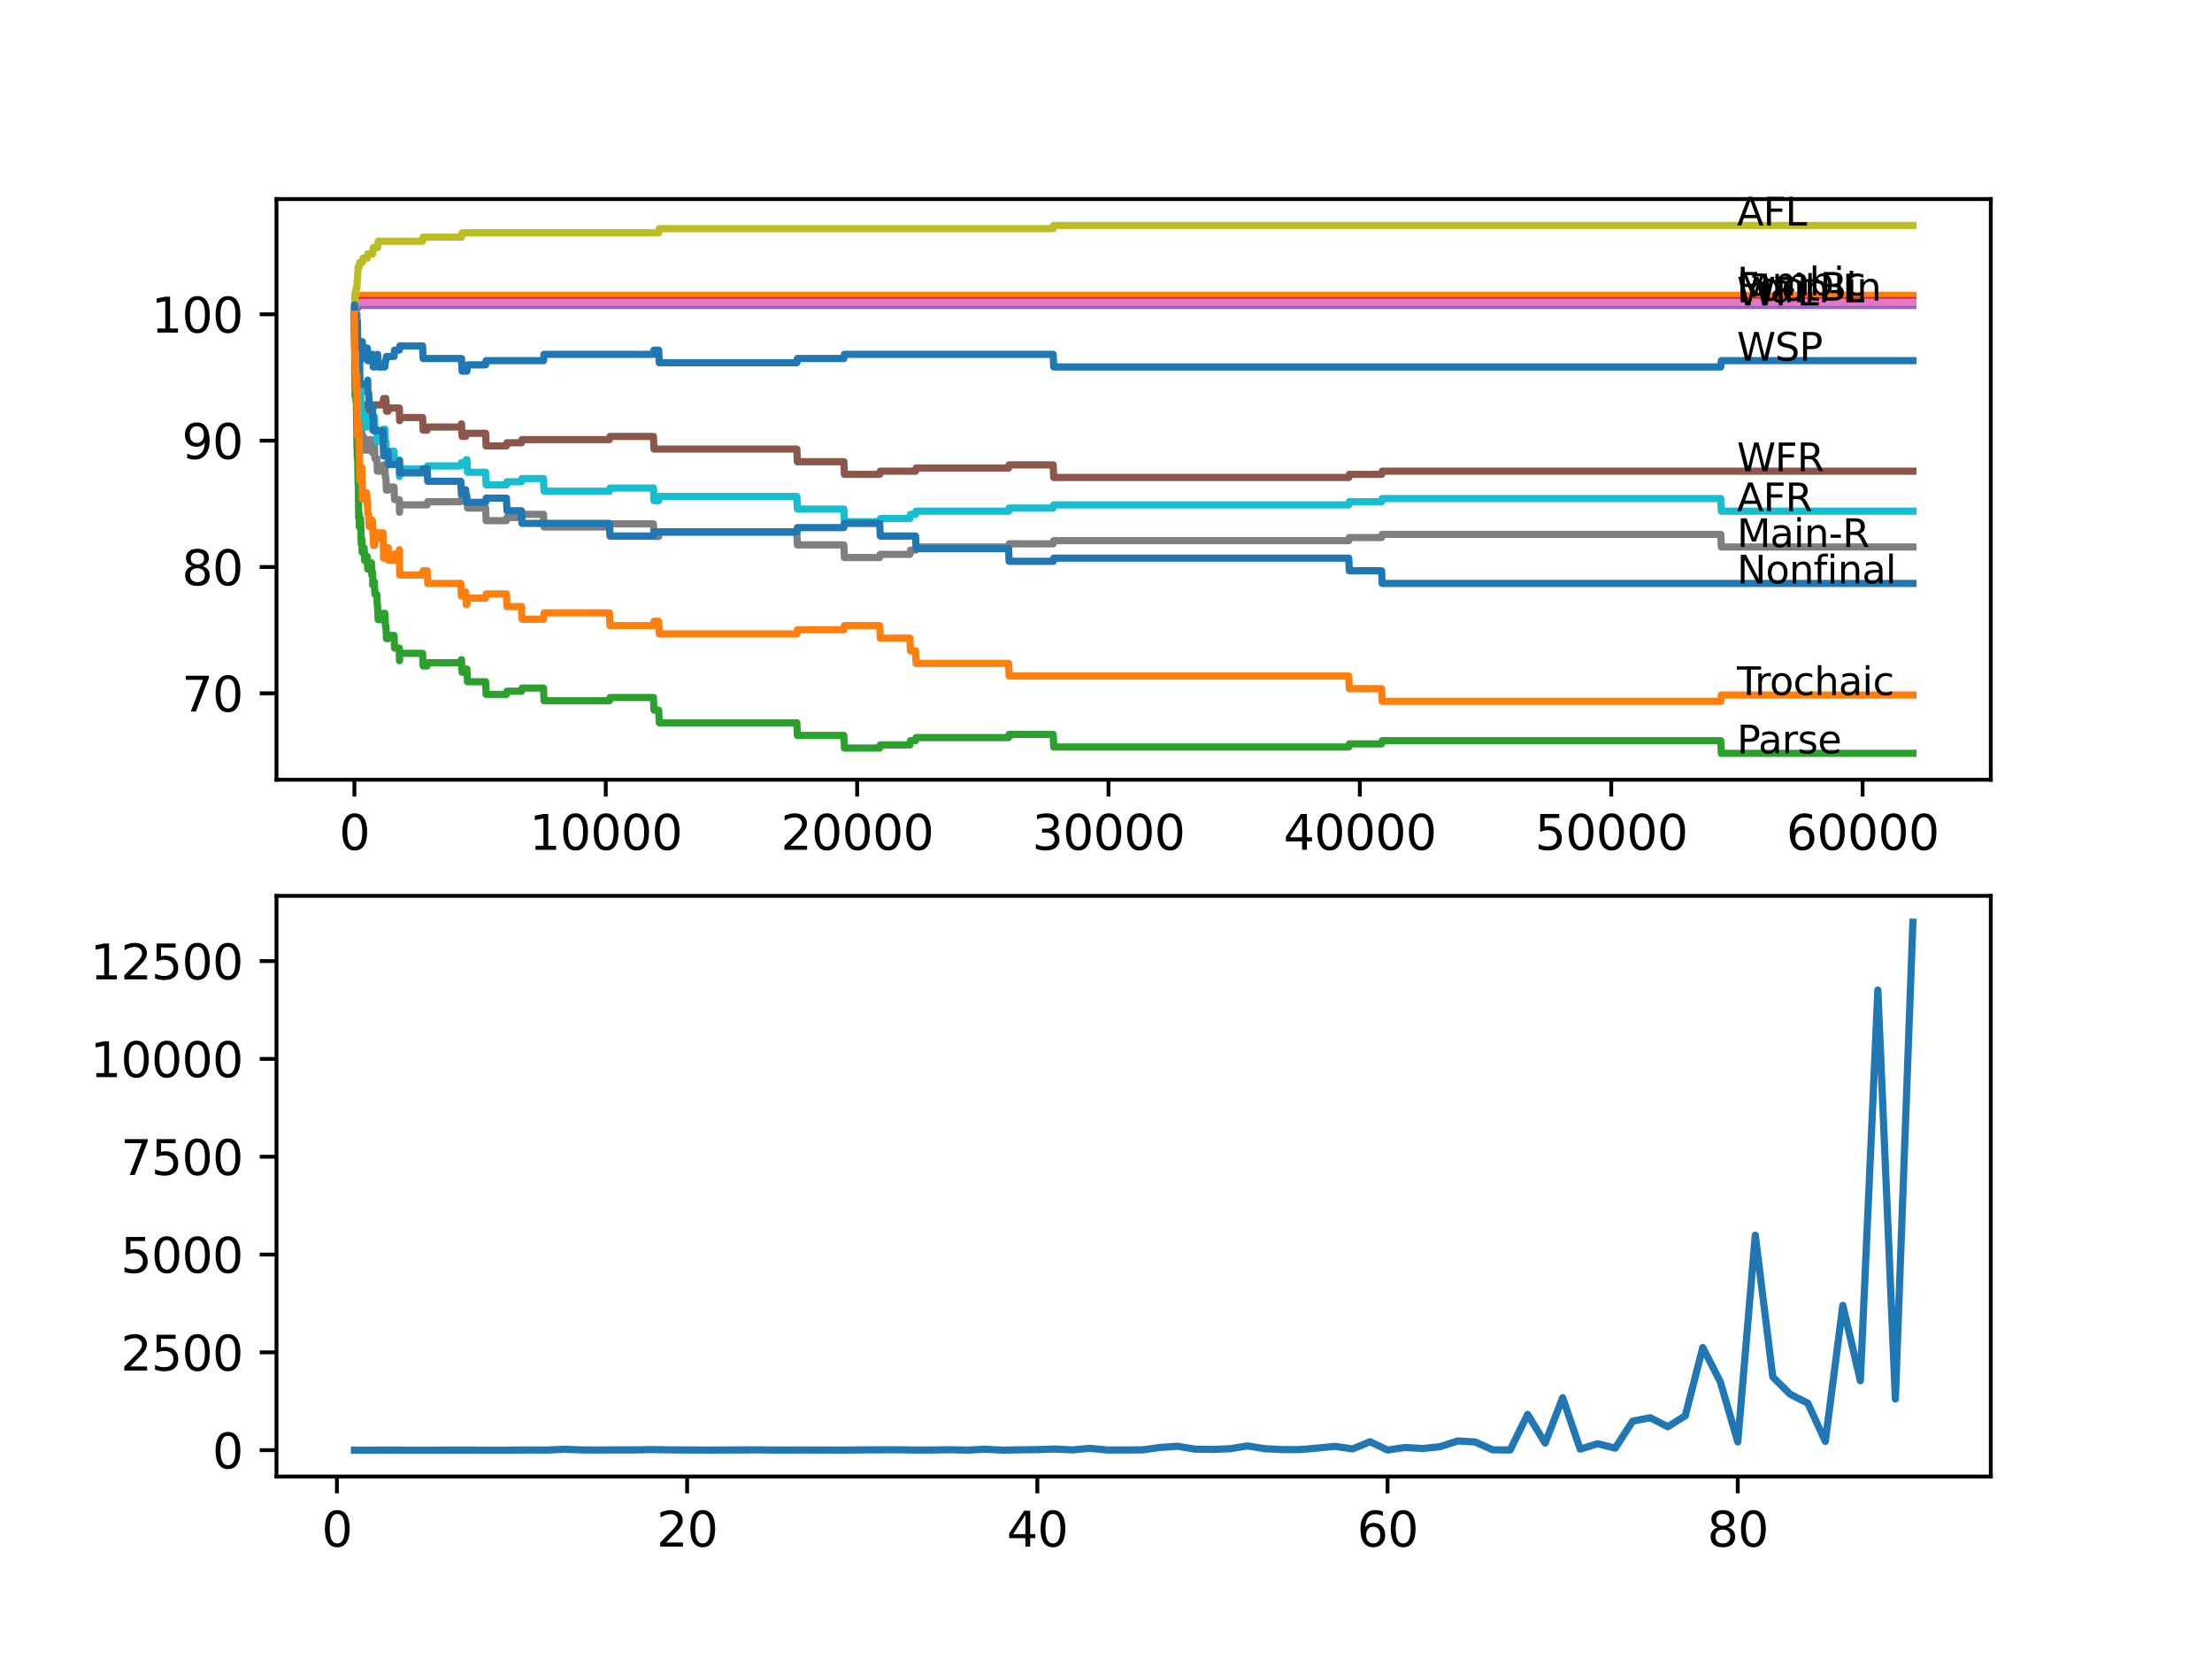 <?xml version="1.0" encoding="utf-8" standalone="no"?>
<!DOCTYPE svg PUBLIC "-//W3C//DTD SVG 1.1//EN"
  "http://www.w3.org/Graphics/SVG/1.1/DTD/svg11.dtd">
<svg xmlns:xlink="http://www.w3.org/1999/xlink" width="460.8pt" height="345.6pt" viewBox="0 0 460.8 345.6" xmlns="http://www.w3.org/2000/svg" version="1.1">
 <defs>
  <style type="text/css">*{stroke-linejoin: round; stroke-linecap: butt}</style>
 </defs>
 <g id="figure_1">
  <g id="patch_1">
   <path d="M 0 345.6 
L 460.8 345.6 
L 460.8 0 
L 0 0 
z
" style="fill: #ffffff"/>
  </g>
  <g id="axes_1">
   <g id="patch_2">
    <path d="M 57.6 162.432 
L 414.72 162.432 
L 414.72 41.472 
L 57.6 41.472 
z
" style="fill: #ffffff"/>
   </g>
   <g id="matplotlib.axis_1">
    <g id="xtick_1">
     <g id="line2d_1">
      <defs>
       <path id="m04bff79452" d="M 0 0 
L 0 3.5 
" style="stroke: #000000; stroke-width: 0.8"/>
      </defs>
      <g>
       <use xlink:href="#m04bff79452" x="73.827" y="162.432" style="stroke: #000000; stroke-width: 0.8"/>
      </g>
     </g>
     <g id="text_1">
      <!-- 0 -->
      <g transform="translate(70.646 177.03)scale(0.1 -0.1)">
       <defs>
        <path id="DejaVuSans-30" d="M 2034 4250 
Q 1547 4250 1301 3770 
Q 1056 3291 1056 2328 
Q 1056 1369 1301 889 
Q 1547 409 2034 409 
Q 2525 409 2770 889 
Q 3016 1369 3016 2328 
Q 3016 3291 2770 3770 
Q 2525 4250 2034 4250 
z
M 2034 4750 
Q 2819 4750 3233 4129 
Q 3647 3509 3647 2328 
Q 3647 1150 3233 529 
Q 2819 -91 2034 -91 
Q 1250 -91 836 529 
Q 422 1150 422 2328 
Q 422 3509 836 4129 
Q 1250 4750 2034 4750 
z
" transform="scale(0.016)"/>
       </defs>
       <use xlink:href="#DejaVuSans-30"/>
      </g>
     </g>
    </g>
    <g id="xtick_2">
     <g id="line2d_2">
      <g>
       <use xlink:href="#m04bff79452" x="126.192" y="162.432" style="stroke: #000000; stroke-width: 0.8"/>
      </g>
     </g>
     <g id="text_2">
      <!-- 10000 -->
      <g transform="translate(110.286 177.03)scale(0.1 -0.1)">
       <defs>
        <path id="DejaVuSans-31" d="M 794 531 
L 1825 531 
L 1825 4091 
L 703 3866 
L 703 4441 
L 1819 4666 
L 2450 4666 
L 2450 531 
L 3481 531 
L 3481 0 
L 794 0 
L 794 531 
z
" transform="scale(0.016)"/>
       </defs>
       <use xlink:href="#DejaVuSans-31"/>
       <use xlink:href="#DejaVuSans-30" x="63.623"/>
       <use xlink:href="#DejaVuSans-30" x="127.246"/>
       <use xlink:href="#DejaVuSans-30" x="190.869"/>
       <use xlink:href="#DejaVuSans-30" x="254.492"/>
      </g>
     </g>
    </g>
    <g id="xtick_3">
     <g id="line2d_3">
      <g>
       <use xlink:href="#m04bff79452" x="178.556" y="162.432" style="stroke: #000000; stroke-width: 0.8"/>
      </g>
     </g>
     <g id="text_3">
      <!-- 20000 -->
      <g transform="translate(162.65 177.03)scale(0.1 -0.1)">
       <defs>
        <path id="DejaVuSans-32" d="M 1228 531 
L 3431 531 
L 3431 0 
L 469 0 
L 469 531 
Q 828 903 1448 1529 
Q 2069 2156 2228 2338 
Q 2531 2678 2651 2914 
Q 2772 3150 2772 3378 
Q 2772 3750 2511 3984 
Q 2250 4219 1831 4219 
Q 1534 4219 1204 4116 
Q 875 4013 500 3803 
L 500 4441 
Q 881 4594 1212 4672 
Q 1544 4750 1819 4750 
Q 2544 4750 2975 4387 
Q 3406 4025 3406 3419 
Q 3406 3131 3298 2873 
Q 3191 2616 2906 2266 
Q 2828 2175 2409 1742 
Q 1991 1309 1228 531 
z
" transform="scale(0.016)"/>
       </defs>
       <use xlink:href="#DejaVuSans-32"/>
       <use xlink:href="#DejaVuSans-30" x="63.623"/>
       <use xlink:href="#DejaVuSans-30" x="127.246"/>
       <use xlink:href="#DejaVuSans-30" x="190.869"/>
       <use xlink:href="#DejaVuSans-30" x="254.492"/>
      </g>
     </g>
    </g>
    <g id="xtick_4">
     <g id="line2d_4">
      <g>
       <use xlink:href="#m04bff79452" x="230.921" y="162.432" style="stroke: #000000; stroke-width: 0.8"/>
      </g>
     </g>
     <g id="text_4">
      <!-- 30000 -->
      <g transform="translate(215.015 177.03)scale(0.1 -0.1)">
       <defs>
        <path id="DejaVuSans-33" d="M 2597 2516 
Q 3050 2419 3304 2112 
Q 3559 1806 3559 1356 
Q 3559 666 3084 287 
Q 2609 -91 1734 -91 
Q 1441 -91 1130 -33 
Q 819 25 488 141 
L 488 750 
Q 750 597 1062 519 
Q 1375 441 1716 441 
Q 2309 441 2620 675 
Q 2931 909 2931 1356 
Q 2931 1769 2642 2001 
Q 2353 2234 1838 2234 
L 1294 2234 
L 1294 2753 
L 1863 2753 
Q 2328 2753 2575 2939 
Q 2822 3125 2822 3475 
Q 2822 3834 2567 4026 
Q 2313 4219 1838 4219 
Q 1578 4219 1281 4162 
Q 984 4106 628 3988 
L 628 4550 
Q 988 4650 1302 4700 
Q 1616 4750 1894 4750 
Q 2613 4750 3031 4423 
Q 3450 4097 3450 3541 
Q 3450 3153 3228 2886 
Q 3006 2619 2597 2516 
z
" transform="scale(0.016)"/>
       </defs>
       <use xlink:href="#DejaVuSans-33"/>
       <use xlink:href="#DejaVuSans-30" x="63.623"/>
       <use xlink:href="#DejaVuSans-30" x="127.246"/>
       <use xlink:href="#DejaVuSans-30" x="190.869"/>
       <use xlink:href="#DejaVuSans-30" x="254.492"/>
      </g>
     </g>
    </g>
    <g id="xtick_5">
     <g id="line2d_5">
      <g>
       <use xlink:href="#m04bff79452" x="283.285" y="162.432" style="stroke: #000000; stroke-width: 0.8"/>
      </g>
     </g>
     <g id="text_5">
      <!-- 40000 -->
      <g transform="translate(267.379 177.03)scale(0.1 -0.1)">
       <defs>
        <path id="DejaVuSans-34" d="M 2419 4116 
L 825 1625 
L 2419 1625 
L 2419 4116 
z
M 2253 4666 
L 3047 4666 
L 3047 1625 
L 3713 1625 
L 3713 1100 
L 3047 1100 
L 3047 0 
L 2419 0 
L 2419 1100 
L 313 1100 
L 313 1709 
L 2253 4666 
z
" transform="scale(0.016)"/>
       </defs>
       <use xlink:href="#DejaVuSans-34"/>
       <use xlink:href="#DejaVuSans-30" x="63.623"/>
       <use xlink:href="#DejaVuSans-30" x="127.246"/>
       <use xlink:href="#DejaVuSans-30" x="190.869"/>
       <use xlink:href="#DejaVuSans-30" x="254.492"/>
      </g>
     </g>
    </g>
    <g id="xtick_6">
     <g id="line2d_6">
      <g>
       <use xlink:href="#m04bff79452" x="335.65" y="162.432" style="stroke: #000000; stroke-width: 0.8"/>
      </g>
     </g>
     <g id="text_6">
      <!-- 50000 -->
      <g transform="translate(319.744 177.03)scale(0.1 -0.1)">
       <defs>
        <path id="DejaVuSans-35" d="M 691 4666 
L 3169 4666 
L 3169 4134 
L 1269 4134 
L 1269 2991 
Q 1406 3038 1543 3061 
Q 1681 3084 1819 3084 
Q 2600 3084 3056 2656 
Q 3513 2228 3513 1497 
Q 3513 744 3044 326 
Q 2575 -91 1722 -91 
Q 1428 -91 1123 -41 
Q 819 9 494 109 
L 494 744 
Q 775 591 1075 516 
Q 1375 441 1709 441 
Q 2250 441 2565 725 
Q 2881 1009 2881 1497 
Q 2881 1984 2565 2268 
Q 2250 2553 1709 2553 
Q 1456 2553 1204 2497 
Q 953 2441 691 2322 
L 691 4666 
z
" transform="scale(0.016)"/>
       </defs>
       <use xlink:href="#DejaVuSans-35"/>
       <use xlink:href="#DejaVuSans-30" x="63.623"/>
       <use xlink:href="#DejaVuSans-30" x="127.246"/>
       <use xlink:href="#DejaVuSans-30" x="190.869"/>
       <use xlink:href="#DejaVuSans-30" x="254.492"/>
      </g>
     </g>
    </g>
    <g id="xtick_7">
     <g id="line2d_7">
      <g>
       <use xlink:href="#m04bff79452" x="388.014" y="162.432" style="stroke: #000000; stroke-width: 0.8"/>
      </g>
     </g>
     <g id="text_7">
      <!-- 60000 -->
      <g transform="translate(372.108 177.03)scale(0.1 -0.1)">
       <defs>
        <path id="DejaVuSans-36" d="M 2113 2584 
Q 1688 2584 1439 2293 
Q 1191 2003 1191 1497 
Q 1191 994 1439 701 
Q 1688 409 2113 409 
Q 2538 409 2786 701 
Q 3034 994 3034 1497 
Q 3034 2003 2786 2293 
Q 2538 2584 2113 2584 
z
M 3366 4563 
L 3366 3988 
Q 3128 4100 2886 4159 
Q 2644 4219 2406 4219 
Q 1781 4219 1451 3797 
Q 1122 3375 1075 2522 
Q 1259 2794 1537 2939 
Q 1816 3084 2150 3084 
Q 2853 3084 3261 2657 
Q 3669 2231 3669 1497 
Q 3669 778 3244 343 
Q 2819 -91 2113 -91 
Q 1303 -91 875 529 
Q 447 1150 447 2328 
Q 447 3434 972 4092 
Q 1497 4750 2381 4750 
Q 2619 4750 2861 4703 
Q 3103 4656 3366 4563 
z
" transform="scale(0.016)"/>
       </defs>
       <use xlink:href="#DejaVuSans-36"/>
       <use xlink:href="#DejaVuSans-30" x="63.623"/>
       <use xlink:href="#DejaVuSans-30" x="127.246"/>
       <use xlink:href="#DejaVuSans-30" x="190.869"/>
       <use xlink:href="#DejaVuSans-30" x="254.492"/>
      </g>
     </g>
    </g>
   </g>
   <g id="matplotlib.axis_2">
    <g id="ytick_1">
     <g id="line2d_8">
      <defs>
       <path id="m7200c80541" d="M 0 0 
L -3.5 0 
" style="stroke: #000000; stroke-width: 0.8"/>
      </defs>
      <g>
       <use xlink:href="#m7200c80541" x="57.6" y="144.433" style="stroke: #000000; stroke-width: 0.8"/>
      </g>
     </g>
     <g id="text_8">
      <!-- 70 -->
      <g transform="translate(37.875 148.232)scale(0.1 -0.1)">
       <defs>
        <path id="DejaVuSans-37" d="M 525 4666 
L 3525 4666 
L 3525 4397 
L 1831 0 
L 1172 0 
L 2766 4134 
L 525 4134 
L 525 4666 
z
" transform="scale(0.016)"/>
       </defs>
       <use xlink:href="#DejaVuSans-37"/>
       <use xlink:href="#DejaVuSans-30" x="63.623"/>
      </g>
     </g>
    </g>
    <g id="ytick_2">
     <g id="line2d_9">
      <g>
       <use xlink:href="#m7200c80541" x="57.6" y="118.115" style="stroke: #000000; stroke-width: 0.8"/>
      </g>
     </g>
     <g id="text_9">
      <!-- 80 -->
      <g transform="translate(37.875 121.915)scale(0.1 -0.1)">
       <defs>
        <path id="DejaVuSans-38" d="M 2034 2216 
Q 1584 2216 1326 1975 
Q 1069 1734 1069 1313 
Q 1069 891 1326 650 
Q 1584 409 2034 409 
Q 2484 409 2743 651 
Q 3003 894 3003 1313 
Q 3003 1734 2745 1975 
Q 2488 2216 2034 2216 
z
M 1403 2484 
Q 997 2584 770 2862 
Q 544 3141 544 3541 
Q 544 4100 942 4425 
Q 1341 4750 2034 4750 
Q 2731 4750 3128 4425 
Q 3525 4100 3525 3541 
Q 3525 3141 3298 2862 
Q 3072 2584 2669 2484 
Q 3125 2378 3379 2068 
Q 3634 1759 3634 1313 
Q 3634 634 3220 271 
Q 2806 -91 2034 -91 
Q 1263 -91 848 271 
Q 434 634 434 1313 
Q 434 1759 690 2068 
Q 947 2378 1403 2484 
z
M 1172 3481 
Q 1172 3119 1398 2916 
Q 1625 2713 2034 2713 
Q 2441 2713 2670 2916 
Q 2900 3119 2900 3481 
Q 2900 3844 2670 4047 
Q 2441 4250 2034 4250 
Q 1625 4250 1398 4047 
Q 1172 3844 1172 3481 
z
" transform="scale(0.016)"/>
       </defs>
       <use xlink:href="#DejaVuSans-38"/>
       <use xlink:href="#DejaVuSans-30" x="63.623"/>
      </g>
     </g>
    </g>
    <g id="ytick_3">
     <g id="line2d_10">
      <g>
       <use xlink:href="#m7200c80541" x="57.6" y="91.798" style="stroke: #000000; stroke-width: 0.8"/>
      </g>
     </g>
     <g id="text_10">
      <!-- 90 -->
      <g transform="translate(37.875 95.597)scale(0.1 -0.1)">
       <defs>
        <path id="DejaVuSans-39" d="M 703 97 
L 703 672 
Q 941 559 1184 500 
Q 1428 441 1663 441 
Q 2288 441 2617 861 
Q 2947 1281 2994 2138 
Q 2813 1869 2534 1725 
Q 2256 1581 1919 1581 
Q 1219 1581 811 2004 
Q 403 2428 403 3163 
Q 403 3881 828 4315 
Q 1253 4750 1959 4750 
Q 2769 4750 3195 4129 
Q 3622 3509 3622 2328 
Q 3622 1225 3098 567 
Q 2575 -91 1691 -91 
Q 1453 -91 1209 -44 
Q 966 3 703 97 
z
M 1959 2075 
Q 2384 2075 2632 2365 
Q 2881 2656 2881 3163 
Q 2881 3666 2632 3958 
Q 2384 4250 1959 4250 
Q 1534 4250 1286 3958 
Q 1038 3666 1038 3163 
Q 1038 2656 1286 2365 
Q 1534 2075 1959 2075 
z
" transform="scale(0.016)"/>
       </defs>
       <use xlink:href="#DejaVuSans-39"/>
       <use xlink:href="#DejaVuSans-30" x="63.623"/>
      </g>
     </g>
    </g>
    <g id="ytick_4">
     <g id="line2d_11">
      <g>
       <use xlink:href="#m7200c80541" x="57.6" y="65.48" style="stroke: #000000; stroke-width: 0.8"/>
      </g>
     </g>
     <g id="text_11">
      <!-- 100 -->
      <g transform="translate(31.512 69.279)scale(0.1 -0.1)">
       <use xlink:href="#DejaVuSans-31"/>
       <use xlink:href="#DejaVuSans-30" x="63.623"/>
       <use xlink:href="#DejaVuSans-30" x="127.246"/>
      </g>
     </g>
    </g>
   </g>
   <g id="line2d_12">
    <path d="M 73.833 65.48 
L 73.838 65.48 
L 73.932 70.744 
L 73.953 69.428 
L 74.168 69.428 
L 74.314 66.357 
L 74.32 66.357 
L 74.341 65.48 
L 74.346 68.112 
L 74.424 66.796 
L 74.445 66.796 
L 74.571 74.253 
L 74.576 74.253 
L 74.629 76.885 
L 74.686 74.253 
L 74.723 74.253 
L 74.838 72.937 
L 74.854 72.937 
L 74.906 75.569 
L 74.969 75.13 
L 75.131 75.13 
L 75.252 72.498 
L 75.43 72.498 
L 75.493 71.182 
L 75.498 73.814 
L 75.535 73.814 
L 75.854 73.814 
L 75.969 72.498 
L 76.514 72.498 
L 76.629 75.13 
L 77.367 75.13 
L 77.483 73.814 
L 77.634 73.814 
L 77.75 76.446 
L 77.99 76.446 
L 78.106 75.13 
L 78.504 75.13 
L 78.619 73.814 
L 78.666 73.814 
L 78.781 76.446 
L 80.169 76.446 
L 80.284 75.13 
L 80.389 75.13 
L 80.504 74.253 
L 82.08 74.253 
L 82.195 72.937 
L 83.18 72.937 
L 83.295 72.06 
L 88.029 72.06 
L 88.144 74.691 
L 96.14 74.691 
L 96.255 77.323 
L 97.271 77.323 
L 97.386 76.007 
L 101.157 76.007 
L 101.272 75.13 
L 113.221 75.13 
L 113.336 73.814 
L 136.12 73.814 
L 136.235 72.937 
L 137.22 72.937 
L 137.335 75.569 
L 165.994 75.569 
L 166.109 74.691 
L 175.792 74.691 
L 175.907 73.814 
L 219.396 73.814 
L 219.511 76.446 
L 358.47 76.446 
L 358.586 75.13 
L 398.487 75.13 
L 398.487 75.13 
" clip-path="url(#p5bad96ebe0)" style="fill: none; stroke: #1f77b4; stroke-width: 1.5; stroke-linecap: square"/>
   </g>
   <g id="line2d_13">
    <path d="M 73.833 65.48 
L 73.869 66.796 
L 73.974 61.533 
L 74.053 61.533 
L 74.136 64.164 
L 74.163 61.533 
L 398.487 61.533 
L 398.487 61.533 
" clip-path="url(#p5bad96ebe0)" style="fill: none; stroke: #ff7f0e; stroke-width: 1.5; stroke-linecap: square"/>
   </g>
   <g id="line2d_14">
    <path d="M 73.833 65.48 
L 73.974 82.587 
L 74.079 82.587 
L 74.168 81.051 
L 74.173 83.683 
L 74.178 83.683 
L 74.246 83.683 
L 74.372 93.333 
L 74.414 92.675 
L 74.419 95.307 
L 74.477 93.552 
L 74.482 93.552 
L 74.608 101.009 
L 74.629 101.009 
L 74.733 108.027 
L 74.749 107.15 
L 74.854 107.15 
L 74.859 109.781 
L 74.964 108.685 
L 74.98 108.685 
L 75.095 108.027 
L 75.131 108.027 
L 75.252 113.29 
L 75.409 113.29 
L 75.43 112.413 
L 75.435 115.045 
L 75.514 114.168 
L 75.854 114.168 
L 75.969 116.8 
L 76.378 116.8 
L 76.493 115.922 
L 76.514 115.922 
L 76.608 118.554 
L 76.624 117.896 
L 76.797 117.896 
L 76.912 117.238 
L 77.367 117.238 
L 77.483 119.87 
L 77.561 119.87 
L 77.634 119.212 
L 77.64 121.844 
L 77.655 121.844 
L 77.708 121.844 
L 77.823 121.186 
L 77.99 121.186 
L 78.106 123.818 
L 78.504 123.818 
L 78.619 126.449 
L 78.666 126.449 
L 78.781 129.081 
L 79.792 129.081 
L 79.912 127.765 
L 80.169 127.765 
L 80.284 130.397 
L 80.389 130.397 
L 80.504 133.029 
L 80.855 133.029 
L 80.97 132.371 
L 82.08 132.371 
L 82.195 135.002 
L 83.18 135.002 
L 83.222 137.634 
L 83.29 136.099 
L 88.029 136.099 
L 88.144 138.731 
L 88.977 138.731 
L 89.092 138.073 
L 95.999 138.073 
L 96.114 137.415 
L 96.14 137.415 
L 96.255 140.047 
L 97.004 140.047 
L 97.119 139.389 
L 97.271 139.389 
L 97.386 142.021 
L 101.157 142.021 
L 101.272 144.652 
L 105.498 144.652 
L 105.613 143.994 
L 108.629 143.994 
L 108.744 143.336 
L 113.221 143.336 
L 113.336 145.968 
L 126.951 145.968 
L 127.066 145.31 
L 136.12 145.31 
L 136.235 147.942 
L 137.22 147.942 
L 137.335 150.574 
L 165.994 150.574 
L 166.109 153.205 
L 175.792 153.205 
L 175.907 155.837 
L 183.259 155.837 
L 183.374 155.179 
L 189.553 155.179 
L 189.668 154.302 
L 190.726 154.302 
L 190.841 153.644 
L 210.106 153.644 
L 210.221 152.986 
L 219.396 152.986 
L 219.511 155.618 
L 280.971 155.618 
L 281.086 154.96 
L 287.815 154.96 
L 287.93 154.302 
L 358.47 154.302 
L 358.586 156.934 
L 398.487 156.934 
L 398.487 156.934 
" clip-path="url(#p5bad96ebe0)" style="fill: none; stroke: #2ca02c; stroke-width: 1.5; stroke-linecap: square"/>
   </g>
   <g id="line2d_15">
    <path d="M 73.833 65.48 
L 73.953 64.164 
L 74.493 64.164 
L 74.613 63.068 
L 74.906 63.068 
L 75.021 62.629 
L 398.487 62.629 
L 398.487 62.629 
" clip-path="url(#p5bad96ebe0)" style="fill: none; stroke: #d62728; stroke-width: 1.5; stroke-linecap: square"/>
   </g>
   <g id="line2d_16">
    <path d="M 73.833 64.603 
L 74.053 64.603 
L 74.173 63.638 
L 398.487 63.638 
L 398.487 63.638 
" clip-path="url(#p5bad96ebe0)" style="fill: none; stroke: #9467bd; stroke-width: 1.5; stroke-linecap: square"/>
   </g>
   <g id="line2d_17">
    <path d="M 73.833 65.48 
L 73.922 75.349 
L 73.958 74.691 
L 74.053 74.691 
L 74.1 77.323 
L 74.163 76.665 
L 74.168 76.665 
L 74.283 79.297 
L 74.32 79.297 
L 74.372 81.929 
L 74.43 81.271 
L 74.482 81.271 
L 74.602 86.096 
L 74.859 86.096 
L 74.974 84.999 
L 74.98 84.999 
L 75.095 84.341 
L 76.514 84.341 
L 76.608 86.973 
L 76.624 86.315 
L 76.797 86.315 
L 76.912 85.657 
L 77.561 85.657 
L 77.676 84.999 
L 77.708 84.999 
L 77.823 84.341 
L 79.792 84.341 
L 79.912 83.025 
L 80.389 83.025 
L 80.504 85.657 
L 80.855 85.657 
L 80.97 84.999 
L 83.18 84.999 
L 83.248 87.631 
L 83.29 86.973 
L 88.029 86.973 
L 88.144 89.605 
L 88.977 89.605 
L 89.092 88.947 
L 95.999 88.947 
L 96.114 88.289 
L 96.14 88.289 
L 96.255 90.921 
L 97.004 90.921 
L 97.119 90.263 
L 101.157 90.263 
L 101.272 92.894 
L 105.498 92.894 
L 105.613 92.236 
L 108.629 92.236 
L 108.744 91.578 
L 126.951 91.578 
L 127.066 90.921 
L 136.12 90.921 
L 136.235 93.552 
L 165.994 93.552 
L 166.109 96.184 
L 175.792 96.184 
L 175.907 98.816 
L 183.259 98.816 
L 183.374 98.158 
L 190.726 98.158 
L 190.841 97.5 
L 210.106 97.5 
L 210.221 96.842 
L 219.396 96.842 
L 219.511 99.474 
L 280.971 99.474 
L 281.086 98.816 
L 287.815 98.816 
L 287.93 98.158 
L 398.487 98.158 
L 398.487 98.158 
" clip-path="url(#p5bad96ebe0)" style="fill: none; stroke: #8c564b; stroke-width: 1.5; stroke-linecap: square"/>
   </g>
   <g id="line2d_18">
    <path d="M 73.833 64.603 
L 73.848 64.603 
L 73.964 63.945 
L 74.053 63.945 
L 74.173 62.98 
L 398.487 62.98 
L 398.487 62.98 
" clip-path="url(#p5bad96ebe0)" style="fill: none; stroke: #e377c2; stroke-width: 1.5; stroke-linecap: square"/>
   </g>
   <g id="line2d_19">
    <path d="M 73.833 68.112 
L 73.838 68.112 
L 73.848 67.454 
L 73.885 72.06 
L 73.927 70.744 
L 73.932 70.744 
L 74.047 73.375 
L 74.053 73.375 
L 74.079 76.007 
L 74.163 74.472 
L 74.168 74.472 
L 74.294 82.367 
L 74.309 82.367 
L 74.32 81.49 
L 74.325 84.122 
L 74.409 83.464 
L 74.414 83.464 
L 74.43 86.096 
L 74.498 83.025 
L 74.524 83.025 
L 74.529 83.025 
L 74.629 82.367 
L 74.733 89.385 
L 74.749 88.508 
L 74.854 88.508 
L 74.974 86.534 
L 74.98 86.534 
L 75.095 85.876 
L 75.131 85.876 
L 75.252 91.14 
L 75.409 91.14 
L 75.43 90.263 
L 75.435 92.894 
L 75.519 91.14 
L 75.854 91.14 
L 75.969 93.772 
L 76.378 93.772 
L 76.493 92.894 
L 76.608 92.894 
L 76.723 92.236 
L 76.797 92.236 
L 76.912 91.578 
L 77.367 91.578 
L 77.483 94.21 
L 77.561 94.21 
L 77.676 93.552 
L 77.708 93.552 
L 77.823 92.894 
L 77.99 92.894 
L 78.106 95.526 
L 78.504 95.526 
L 78.619 98.158 
L 79.792 98.158 
L 79.912 96.842 
L 80.169 96.842 
L 80.284 99.474 
L 80.389 99.474 
L 80.504 102.106 
L 80.855 102.106 
L 80.97 101.448 
L 82.08 101.448 
L 82.195 104.079 
L 83.18 104.079 
L 83.222 106.711 
L 83.29 105.176 
L 88.977 105.176 
L 89.092 104.518 
L 95.999 104.518 
L 96.114 103.86 
L 97.004 103.86 
L 97.119 103.202 
L 97.271 103.202 
L 97.386 105.834 
L 101.157 105.834 
L 101.272 108.466 
L 105.498 108.466 
L 105.613 107.808 
L 108.629 107.808 
L 108.744 107.15 
L 113.221 107.15 
L 113.336 109.781 
L 126.951 109.781 
L 127.066 109.124 
L 136.12 109.124 
L 136.235 111.755 
L 137.22 111.755 
L 137.335 110.878 
L 165.994 110.878 
L 166.109 113.51 
L 175.792 113.51 
L 175.907 116.142 
L 183.259 116.142 
L 183.374 115.484 
L 189.553 115.484 
L 189.668 114.606 
L 190.726 114.606 
L 190.841 113.948 
L 210.106 113.948 
L 210.221 113.29 
L 219.396 113.29 
L 219.511 112.633 
L 280.971 112.633 
L 281.086 111.975 
L 287.815 111.975 
L 287.93 111.317 
L 358.47 111.317 
L 358.586 113.948 
L 398.487 113.948 
L 398.487 113.948 
" clip-path="url(#p5bad96ebe0)" style="fill: none; stroke: #7f7f7f; stroke-width: 1.5; stroke-linecap: square"/>
   </g>
   <g id="line2d_20">
    <path d="M 73.833 64.603 
L 73.969 61.094 
L 74.053 61.094 
L 74.173 60.129 
L 74.341 60.129 
L 74.456 57.936 
L 74.482 57.936 
L 74.602 55.523 
L 74.854 55.523 
L 74.969 54.646 
L 75.493 54.646 
L 75.608 53.769 
L 76.514 53.769 
L 76.629 52.892 
L 77.634 52.892 
L 77.75 51.576 
L 78.666 51.576 
L 78.781 50.26 
L 88.029 50.26 
L 88.144 49.383 
L 96.14 49.383 
L 96.255 48.505 
L 137.22 48.505 
L 137.335 47.628 
L 219.396 47.628 
L 219.511 46.97 
L 398.487 46.97 
L 398.487 46.97 
" clip-path="url(#p5bad96ebe0)" style="fill: none; stroke: #bcbd22; stroke-width: 1.5; stroke-linecap: square"/>
   </g>
   <g id="line2d_21">
    <path d="M 73.833 68.112 
L 73.838 68.112 
L 73.88 66.796 
L 73.885 69.428 
L 73.932 68.112 
L 74.047 70.744 
L 74.053 70.744 
L 74.079 73.375 
L 74.163 71.84 
L 74.168 71.84 
L 74.294 79.736 
L 74.309 79.736 
L 74.32 78.858 
L 74.325 81.49 
L 74.414 79.516 
L 74.43 82.148 
L 74.498 79.078 
L 74.524 79.078 
L 74.529 79.078 
L 74.629 77.542 
L 74.733 84.56 
L 74.749 83.683 
L 74.854 83.683 
L 74.974 81.709 
L 74.98 81.709 
L 75.095 81.051 
L 75.131 81.051 
L 75.252 86.315 
L 75.409 86.315 
L 75.43 85.438 
L 75.435 88.069 
L 75.519 86.315 
L 75.854 86.315 
L 75.969 88.947 
L 76.378 88.947 
L 76.493 88.069 
L 76.608 88.069 
L 76.723 87.412 
L 76.797 87.412 
L 76.912 86.754 
L 77.367 86.754 
L 77.483 89.385 
L 77.561 89.385 
L 77.687 87.412 
L 77.708 87.412 
L 77.823 86.754 
L 77.99 86.754 
L 78.106 89.385 
L 78.504 89.385 
L 78.619 92.017 
L 78.666 92.017 
L 78.781 90.701 
L 79.792 90.701 
L 79.912 89.385 
L 80.169 89.385 
L 80.284 92.017 
L 80.389 92.017 
L 80.504 94.649 
L 80.855 94.649 
L 80.97 93.991 
L 82.08 93.991 
L 82.195 96.623 
L 83.18 96.623 
L 83.222 99.254 
L 83.29 97.719 
L 88.977 97.719 
L 89.092 97.061 
L 95.999 97.061 
L 96.114 96.403 
L 97.004 96.403 
L 97.119 95.745 
L 97.271 95.745 
L 97.386 98.377 
L 101.157 98.377 
L 101.272 101.009 
L 105.498 101.009 
L 105.613 100.351 
L 108.629 100.351 
L 108.744 99.693 
L 113.221 99.693 
L 113.336 102.325 
L 126.951 102.325 
L 127.066 101.667 
L 136.12 101.667 
L 136.235 104.299 
L 137.22 104.299 
L 137.335 103.421 
L 165.994 103.421 
L 166.109 106.053 
L 175.792 106.053 
L 175.907 108.685 
L 183.259 108.685 
L 183.374 108.027 
L 189.553 108.027 
L 189.668 107.15 
L 190.726 107.15 
L 190.841 106.492 
L 210.106 106.492 
L 210.221 105.834 
L 219.396 105.834 
L 219.511 105.176 
L 280.971 105.176 
L 281.086 104.518 
L 287.815 104.518 
L 287.93 103.86 
L 358.47 103.86 
L 358.586 106.492 
L 398.487 106.492 
L 398.487 106.492 
" clip-path="url(#p5bad96ebe0)" style="fill: none; stroke: #17becf; stroke-width: 1.5; stroke-linecap: square"/>
   </g>
   <g id="line2d_22">
    <path d="M 73.833 65.48 
L 73.854 63.506 
L 73.859 66.138 
L 73.922 65.261 
L 74.037 67.893 
L 74.053 67.893 
L 74.1 67.366 
L 74.105 69.998 
L 74.142 69.998 
L 74.168 69.998 
L 74.283 69.559 
L 74.32 69.559 
L 74.372 68.682 
L 74.377 71.314 
L 74.419 71.314 
L 74.482 71.314 
L 74.493 70.437 
L 74.498 73.068 
L 74.587 72.191 
L 74.859 72.191 
L 74.985 80.086 
L 76.514 80.086 
L 76.608 79.209 
L 76.613 81.841 
L 76.797 81.841 
L 76.912 84.473 
L 77.561 84.473 
L 77.676 87.104 
L 77.708 87.104 
L 77.823 89.736 
L 79.792 89.736 
L 79.912 95 
L 80.389 95 
L 80.504 94.123 
L 80.855 94.123 
L 80.97 96.754 
L 83.18 96.754 
L 83.248 95.877 
L 83.253 98.509 
L 83.279 98.509 
L 88.029 98.509 
L 88.144 97.632 
L 88.977 97.632 
L 89.092 100.263 
L 95.999 100.263 
L 96.114 102.895 
L 96.14 102.895 
L 96.255 102.018 
L 97.004 102.018 
L 97.119 104.65 
L 101.157 104.65 
L 101.272 103.772 
L 105.498 103.772 
L 105.613 106.404 
L 108.629 106.404 
L 108.744 109.036 
L 126.951 109.036 
L 127.066 111.668 
L 136.12 111.668 
L 136.235 110.79 
L 165.994 110.79 
L 166.109 109.913 
L 175.792 109.913 
L 175.907 109.036 
L 183.259 109.036 
L 183.374 111.668 
L 190.726 111.668 
L 190.841 114.299 
L 210.106 114.299 
L 210.221 116.931 
L 219.396 116.931 
L 219.511 116.273 
L 280.971 116.273 
L 281.086 118.905 
L 287.815 118.905 
L 287.93 121.537 
L 398.487 121.537 
L 398.487 121.537 
" clip-path="url(#p5bad96ebe0)" style="fill: none; stroke: #1f77b4; stroke-width: 1.5; stroke-linecap: square"/>
   </g>
   <g id="line2d_23">
    <path d="M 73.833 65.48 
L 73.932 75.13 
L 73.958 73.814 
L 74.053 73.814 
L 74.079 73.288 
L 74.105 78.551 
L 74.115 78.551 
L 74.136 78.551 
L 74.168 81.183 
L 74.246 80.744 
L 74.309 78.113 
L 74.356 79.867 
L 74.372 79.867 
L 74.503 90.833 
L 74.629 90.833 
L 74.665 88.201 
L 74.733 89.517 
L 74.849 92.149 
L 74.859 92.149 
L 74.985 100.044 
L 75.131 100.044 
L 75.252 97.412 
L 75.409 97.412 
L 75.529 103.992 
L 75.854 103.992 
L 75.969 102.676 
L 76.378 102.676 
L 76.493 105.307 
L 76.514 105.307 
L 76.608 104.43 
L 76.613 107.062 
L 76.797 107.062 
L 76.912 109.694 
L 77.367 109.694 
L 77.483 108.378 
L 77.561 108.378 
L 77.676 111.01 
L 77.708 111.01 
L 77.823 113.641 
L 77.99 113.641 
L 78.106 112.326 
L 78.504 112.326 
L 78.619 111.01 
L 79.792 111.01 
L 79.912 116.273 
L 80.169 116.273 
L 80.284 114.957 
L 80.389 114.957 
L 80.504 114.08 
L 80.855 114.08 
L 80.97 116.712 
L 82.08 116.712 
L 82.195 115.396 
L 83.18 115.396 
L 83.222 114.519 
L 83.253 119.782 
L 83.264 119.782 
L 88.029 119.782 
L 88.144 118.905 
L 88.977 118.905 
L 89.092 121.537 
L 95.999 121.537 
L 96.114 124.168 
L 96.14 124.168 
L 96.255 123.291 
L 97.004 123.291 
L 97.119 125.923 
L 97.271 125.923 
L 97.386 124.607 
L 101.157 124.607 
L 101.272 123.73 
L 105.498 123.73 
L 105.613 126.362 
L 108.629 126.362 
L 108.744 128.993 
L 113.221 128.993 
L 113.336 127.677 
L 126.951 127.677 
L 127.066 130.309 
L 136.12 130.309 
L 136.235 129.432 
L 137.22 129.432 
L 137.335 132.064 
L 165.994 132.064 
L 166.109 131.186 
L 175.792 131.186 
L 175.907 130.309 
L 183.259 130.309 
L 183.374 132.941 
L 189.553 132.941 
L 189.668 135.573 
L 190.726 135.573 
L 190.841 138.204 
L 210.106 138.204 
L 210.221 140.836 
L 280.971 140.836 
L 281.086 143.468 
L 287.815 143.468 
L 287.93 146.1 
L 358.47 146.1 
L 358.586 144.784 
L 398.487 144.784 
L 398.487 144.784 
" clip-path="url(#p5bad96ebe0)" style="fill: none; stroke: #ff7f0e; stroke-width: 1.5; stroke-linecap: square"/>
   </g>
   <g id="patch_3">
    <path d="M 57.6 162.432 
L 57.6 41.472 
" style="fill: none; stroke: #000000; stroke-width: 0.8; stroke-linejoin: miter; stroke-linecap: square"/>
   </g>
   <g id="patch_4">
    <path d="M 414.72 162.432 
L 414.72 41.472 
" style="fill: none; stroke: #000000; stroke-width: 0.8; stroke-linejoin: miter; stroke-linecap: square"/>
   </g>
   <g id="patch_5">
    <path d="M 57.6 162.432 
L 414.72 162.432 
" style="fill: none; stroke: #000000; stroke-width: 0.8; stroke-linejoin: miter; stroke-linecap: square"/>
   </g>
   <g id="patch_6">
    <path d="M 57.6 41.472 
L 414.72 41.472 
" style="fill: none; stroke: #000000; stroke-width: 0.8; stroke-linejoin: miter; stroke-linecap: square"/>
   </g>
   <g id="text_12">
    <!-- WSP -->
    <g transform="translate(361.832 75.13)scale(0.08 -0.08)">
     <defs>
      <path id="DejaVuSans-57" d="M 213 4666 
L 850 4666 
L 1831 722 
L 2809 4666 
L 3519 4666 
L 4500 722 
L 5478 4666 
L 6119 4666 
L 4947 0 
L 4153 0 
L 3169 4050 
L 2175 0 
L 1381 0 
L 213 4666 
z
" transform="scale(0.016)"/>
      <path id="DejaVuSans-53" d="M 3425 4513 
L 3425 3897 
Q 3066 4069 2747 4153 
Q 2428 4238 2131 4238 
Q 1616 4238 1336 4038 
Q 1056 3838 1056 3469 
Q 1056 3159 1242 3001 
Q 1428 2844 1947 2747 
L 2328 2669 
Q 3034 2534 3370 2195 
Q 3706 1856 3706 1288 
Q 3706 609 3251 259 
Q 2797 -91 1919 -91 
Q 1588 -91 1214 -16 
Q 841 59 441 206 
L 441 856 
Q 825 641 1194 531 
Q 1563 422 1919 422 
Q 2459 422 2753 634 
Q 3047 847 3047 1241 
Q 3047 1584 2836 1778 
Q 2625 1972 2144 2069 
L 1759 2144 
Q 1053 2284 737 2584 
Q 422 2884 422 3419 
Q 422 4038 858 4394 
Q 1294 4750 2059 4750 
Q 2388 4750 2728 4690 
Q 3069 4631 3425 4513 
z
" transform="scale(0.016)"/>
      <path id="DejaVuSans-50" d="M 1259 4147 
L 1259 2394 
L 2053 2394 
Q 2494 2394 2734 2622 
Q 2975 2850 2975 3272 
Q 2975 3691 2734 3919 
Q 2494 4147 2053 4147 
L 1259 4147 
z
M 628 4666 
L 2053 4666 
Q 2838 4666 3239 4311 
Q 3641 3956 3641 3272 
Q 3641 2581 3239 2228 
Q 2838 1875 2053 1875 
L 1259 1875 
L 1259 0 
L 628 0 
L 628 4666 
z
" transform="scale(0.016)"/>
     </defs>
     <use xlink:href="#DejaVuSans-57"/>
     <use xlink:href="#DejaVuSans-53" x="98.877"/>
     <use xlink:href="#DejaVuSans-50" x="162.354"/>
    </g>
   </g>
   <g id="text_13">
    <!-- Iambic -->
    <g transform="translate(361.832 61.533)scale(0.08 -0.08)">
     <defs>
      <path id="DejaVuSans-49" d="M 628 4666 
L 1259 4666 
L 1259 0 
L 628 0 
L 628 4666 
z
" transform="scale(0.016)"/>
      <path id="DejaVuSans-61" d="M 2194 1759 
Q 1497 1759 1228 1600 
Q 959 1441 959 1056 
Q 959 750 1161 570 
Q 1363 391 1709 391 
Q 2188 391 2477 730 
Q 2766 1069 2766 1631 
L 2766 1759 
L 2194 1759 
z
M 3341 1997 
L 3341 0 
L 2766 0 
L 2766 531 
Q 2569 213 2275 61 
Q 1981 -91 1556 -91 
Q 1019 -91 701 211 
Q 384 513 384 1019 
Q 384 1609 779 1909 
Q 1175 2209 1959 2209 
L 2766 2209 
L 2766 2266 
Q 2766 2663 2505 2880 
Q 2244 3097 1772 3097 
Q 1472 3097 1187 3025 
Q 903 2953 641 2809 
L 641 3341 
Q 956 3463 1253 3523 
Q 1550 3584 1831 3584 
Q 2591 3584 2966 3190 
Q 3341 2797 3341 1997 
z
" transform="scale(0.016)"/>
      <path id="DejaVuSans-6d" d="M 3328 2828 
Q 3544 3216 3844 3400 
Q 4144 3584 4550 3584 
Q 5097 3584 5394 3201 
Q 5691 2819 5691 2113 
L 5691 0 
L 5113 0 
L 5113 2094 
Q 5113 2597 4934 2840 
Q 4756 3084 4391 3084 
Q 3944 3084 3684 2787 
Q 3425 2491 3425 1978 
L 3425 0 
L 2847 0 
L 2847 2094 
Q 2847 2600 2669 2842 
Q 2491 3084 2119 3084 
Q 1678 3084 1418 2786 
Q 1159 2488 1159 1978 
L 1159 0 
L 581 0 
L 581 3500 
L 1159 3500 
L 1159 2956 
Q 1356 3278 1631 3431 
Q 1906 3584 2284 3584 
Q 2666 3584 2933 3390 
Q 3200 3197 3328 2828 
z
" transform="scale(0.016)"/>
      <path id="DejaVuSans-62" d="M 3116 1747 
Q 3116 2381 2855 2742 
Q 2594 3103 2138 3103 
Q 1681 3103 1420 2742 
Q 1159 2381 1159 1747 
Q 1159 1113 1420 752 
Q 1681 391 2138 391 
Q 2594 391 2855 752 
Q 3116 1113 3116 1747 
z
M 1159 2969 
Q 1341 3281 1617 3432 
Q 1894 3584 2278 3584 
Q 2916 3584 3314 3078 
Q 3713 2572 3713 1747 
Q 3713 922 3314 415 
Q 2916 -91 2278 -91 
Q 1894 -91 1617 61 
Q 1341 213 1159 525 
L 1159 0 
L 581 0 
L 581 4863 
L 1159 4863 
L 1159 2969 
z
" transform="scale(0.016)"/>
      <path id="DejaVuSans-69" d="M 603 3500 
L 1178 3500 
L 1178 0 
L 603 0 
L 603 3500 
z
M 603 4863 
L 1178 4863 
L 1178 4134 
L 603 4134 
L 603 4863 
z
" transform="scale(0.016)"/>
      <path id="DejaVuSans-63" d="M 3122 3366 
L 3122 2828 
Q 2878 2963 2633 3030 
Q 2388 3097 2138 3097 
Q 1578 3097 1268 2742 
Q 959 2388 959 1747 
Q 959 1106 1268 751 
Q 1578 397 2138 397 
Q 2388 397 2633 464 
Q 2878 531 3122 666 
L 3122 134 
Q 2881 22 2623 -34 
Q 2366 -91 2075 -91 
Q 1284 -91 818 406 
Q 353 903 353 1747 
Q 353 2603 823 3093 
Q 1294 3584 2113 3584 
Q 2378 3584 2631 3529 
Q 2884 3475 3122 3366 
z
" transform="scale(0.016)"/>
     </defs>
     <use xlink:href="#DejaVuSans-49"/>
     <use xlink:href="#DejaVuSans-61" x="29.492"/>
     <use xlink:href="#DejaVuSans-6d" x="90.771"/>
     <use xlink:href="#DejaVuSans-62" x="188.184"/>
     <use xlink:href="#DejaVuSans-69" x="251.66"/>
     <use xlink:href="#DejaVuSans-63" x="279.443"/>
    </g>
   </g>
   <g id="text_14">
    <!-- Parse -->
    <g transform="translate(361.832 156.934)scale(0.08 -0.08)">
     <defs>
      <path id="DejaVuSans-72" d="M 2631 2963 
Q 2534 3019 2420 3045 
Q 2306 3072 2169 3072 
Q 1681 3072 1420 2755 
Q 1159 2438 1159 1844 
L 1159 0 
L 581 0 
L 581 3500 
L 1159 3500 
L 1159 2956 
Q 1341 3275 1631 3429 
Q 1922 3584 2338 3584 
Q 2397 3584 2469 3576 
Q 2541 3569 2628 3553 
L 2631 2963 
z
" transform="scale(0.016)"/>
      <path id="DejaVuSans-73" d="M 2834 3397 
L 2834 2853 
Q 2591 2978 2328 3040 
Q 2066 3103 1784 3103 
Q 1356 3103 1142 2972 
Q 928 2841 928 2578 
Q 928 2378 1081 2264 
Q 1234 2150 1697 2047 
L 1894 2003 
Q 2506 1872 2764 1633 
Q 3022 1394 3022 966 
Q 3022 478 2636 193 
Q 2250 -91 1575 -91 
Q 1294 -91 989 -36 
Q 684 19 347 128 
L 347 722 
Q 666 556 975 473 
Q 1284 391 1588 391 
Q 1994 391 2212 530 
Q 2431 669 2431 922 
Q 2431 1156 2273 1281 
Q 2116 1406 1581 1522 
L 1381 1569 
Q 847 1681 609 1914 
Q 372 2147 372 2553 
Q 372 3047 722 3315 
Q 1072 3584 1716 3584 
Q 2034 3584 2315 3537 
Q 2597 3491 2834 3397 
z
" transform="scale(0.016)"/>
      <path id="DejaVuSans-65" d="M 3597 1894 
L 3597 1613 
L 953 1613 
Q 991 1019 1311 708 
Q 1631 397 2203 397 
Q 2534 397 2845 478 
Q 3156 559 3463 722 
L 3463 178 
Q 3153 47 2828 -22 
Q 2503 -91 2169 -91 
Q 1331 -91 842 396 
Q 353 884 353 1716 
Q 353 2575 817 3079 
Q 1281 3584 2069 3584 
Q 2775 3584 3186 3129 
Q 3597 2675 3597 1894 
z
M 3022 2063 
Q 3016 2534 2758 2815 
Q 2500 3097 2075 3097 
Q 1594 3097 1305 2825 
Q 1016 2553 972 2059 
L 3022 2063 
z
" transform="scale(0.016)"/>
     </defs>
     <use xlink:href="#DejaVuSans-50"/>
     <use xlink:href="#DejaVuSans-61" x="55.803"/>
     <use xlink:href="#DejaVuSans-72" x="117.082"/>
     <use xlink:href="#DejaVuSans-73" x="158.195"/>
     <use xlink:href="#DejaVuSans-65" x="210.295"/>
    </g>
   </g>
   <g id="text_15">
    <!-- FootBin -->
    <g transform="translate(361.832 62.629)scale(0.08 -0.08)">
     <defs>
      <path id="DejaVuSans-46" d="M 628 4666 
L 3309 4666 
L 3309 4134 
L 1259 4134 
L 1259 2759 
L 3109 2759 
L 3109 2228 
L 1259 2228 
L 1259 0 
L 628 0 
L 628 4666 
z
" transform="scale(0.016)"/>
      <path id="DejaVuSans-6f" d="M 1959 3097 
Q 1497 3097 1228 2736 
Q 959 2375 959 1747 
Q 959 1119 1226 758 
Q 1494 397 1959 397 
Q 2419 397 2687 759 
Q 2956 1122 2956 1747 
Q 2956 2369 2687 2733 
Q 2419 3097 1959 3097 
z
M 1959 3584 
Q 2709 3584 3137 3096 
Q 3566 2609 3566 1747 
Q 3566 888 3137 398 
Q 2709 -91 1959 -91 
Q 1206 -91 779 398 
Q 353 888 353 1747 
Q 353 2609 779 3096 
Q 1206 3584 1959 3584 
z
" transform="scale(0.016)"/>
      <path id="DejaVuSans-74" d="M 1172 4494 
L 1172 3500 
L 2356 3500 
L 2356 3053 
L 1172 3053 
L 1172 1153 
Q 1172 725 1289 603 
Q 1406 481 1766 481 
L 2356 481 
L 2356 0 
L 1766 0 
Q 1100 0 847 248 
Q 594 497 594 1153 
L 594 3053 
L 172 3053 
L 172 3500 
L 594 3500 
L 594 4494 
L 1172 4494 
z
" transform="scale(0.016)"/>
      <path id="DejaVuSans-42" d="M 1259 2228 
L 1259 519 
L 2272 519 
Q 2781 519 3026 730 
Q 3272 941 3272 1375 
Q 3272 1813 3026 2020 
Q 2781 2228 2272 2228 
L 1259 2228 
z
M 1259 4147 
L 1259 2741 
L 2194 2741 
Q 2656 2741 2882 2914 
Q 3109 3088 3109 3444 
Q 3109 3797 2882 3972 
Q 2656 4147 2194 4147 
L 1259 4147 
z
M 628 4666 
L 2241 4666 
Q 2963 4666 3353 4366 
Q 3744 4066 3744 3513 
Q 3744 3084 3544 2831 
Q 3344 2578 2956 2516 
Q 3422 2416 3680 2098 
Q 3938 1781 3938 1306 
Q 3938 681 3513 340 
Q 3088 0 2303 0 
L 628 0 
L 628 4666 
z
" transform="scale(0.016)"/>
      <path id="DejaVuSans-6e" d="M 3513 2113 
L 3513 0 
L 2938 0 
L 2938 2094 
Q 2938 2591 2744 2837 
Q 2550 3084 2163 3084 
Q 1697 3084 1428 2787 
Q 1159 2491 1159 1978 
L 1159 0 
L 581 0 
L 581 3500 
L 1159 3500 
L 1159 2956 
Q 1366 3272 1645 3428 
Q 1925 3584 2291 3584 
Q 2894 3584 3203 3211 
Q 3513 2838 3513 2113 
z
" transform="scale(0.016)"/>
     </defs>
     <use xlink:href="#DejaVuSans-46"/>
     <use xlink:href="#DejaVuSans-6f" x="53.895"/>
     <use xlink:href="#DejaVuSans-6f" x="115.076"/>
     <use xlink:href="#DejaVuSans-74" x="176.258"/>
     <use xlink:href="#DejaVuSans-42" x="215.467"/>
     <use xlink:href="#DejaVuSans-69" x="284.07"/>
     <use xlink:href="#DejaVuSans-6e" x="311.854"/>
    </g>
   </g>
   <g id="text_16">
    <!-- WFL -->
    <g transform="translate(361.832 63.638)scale(0.08 -0.08)">
     <defs>
      <path id="DejaVuSans-4c" d="M 628 4666 
L 1259 4666 
L 1259 531 
L 3531 531 
L 3531 0 
L 628 0 
L 628 4666 
z
" transform="scale(0.016)"/>
     </defs>
     <use xlink:href="#DejaVuSans-57"/>
     <use xlink:href="#DejaVuSans-46" x="98.877"/>
     <use xlink:href="#DejaVuSans-4c" x="156.396"/>
    </g>
   </g>
   <g id="text_17">
    <!-- WFR -->
    <g transform="translate(361.832 98.158)scale(0.08 -0.08)">
     <defs>
      <path id="DejaVuSans-52" d="M 2841 2188 
Q 3044 2119 3236 1894 
Q 3428 1669 3622 1275 
L 4263 0 
L 3584 0 
L 2988 1197 
Q 2756 1666 2539 1819 
Q 2322 1972 1947 1972 
L 1259 1972 
L 1259 0 
L 628 0 
L 628 4666 
L 2053 4666 
Q 2853 4666 3247 4331 
Q 3641 3997 3641 3322 
Q 3641 2881 3436 2590 
Q 3231 2300 2841 2188 
z
M 1259 4147 
L 1259 2491 
L 2053 2491 
Q 2509 2491 2742 2702 
Q 2975 2913 2975 3322 
Q 2975 3731 2742 3939 
Q 2509 4147 2053 4147 
L 1259 4147 
z
" transform="scale(0.016)"/>
     </defs>
     <use xlink:href="#DejaVuSans-57"/>
     <use xlink:href="#DejaVuSans-46" x="98.877"/>
     <use xlink:href="#DejaVuSans-52" x="156.396"/>
    </g>
   </g>
   <g id="text_18">
    <!-- Main-L -->
    <g transform="translate(361.832 62.98)scale(0.08 -0.08)">
     <defs>
      <path id="DejaVuSans-4d" d="M 628 4666 
L 1569 4666 
L 2759 1491 
L 3956 4666 
L 4897 4666 
L 4897 0 
L 4281 0 
L 4281 4097 
L 3078 897 
L 2444 897 
L 1241 4097 
L 1241 0 
L 628 0 
L 628 4666 
z
" transform="scale(0.016)"/>
      <path id="DejaVuSans-2d" d="M 313 2009 
L 1997 2009 
L 1997 1497 
L 313 1497 
L 313 2009 
z
" transform="scale(0.016)"/>
     </defs>
     <use xlink:href="#DejaVuSans-4d"/>
     <use xlink:href="#DejaVuSans-61" x="86.279"/>
     <use xlink:href="#DejaVuSans-69" x="147.559"/>
     <use xlink:href="#DejaVuSans-6e" x="175.342"/>
     <use xlink:href="#DejaVuSans-2d" x="238.721"/>
     <use xlink:href="#DejaVuSans-4c" x="274.805"/>
    </g>
   </g>
   <g id="text_19">
    <!-- Main-R -->
    <g transform="translate(361.832 113.948)scale(0.08 -0.08)">
     <use xlink:href="#DejaVuSans-4d"/>
     <use xlink:href="#DejaVuSans-61" x="86.279"/>
     <use xlink:href="#DejaVuSans-69" x="147.559"/>
     <use xlink:href="#DejaVuSans-6e" x="175.342"/>
     <use xlink:href="#DejaVuSans-2d" x="238.721"/>
     <use xlink:href="#DejaVuSans-52" x="274.805"/>
    </g>
   </g>
   <g id="text_20">
    <!-- AFL -->
    <g transform="translate(361.832 46.97)scale(0.08 -0.08)">
     <defs>
      <path id="DejaVuSans-41" d="M 2188 4044 
L 1331 1722 
L 3047 1722 
L 2188 4044 
z
M 1831 4666 
L 2547 4666 
L 4325 0 
L 3669 0 
L 3244 1197 
L 1141 1197 
L 716 0 
L 50 0 
L 1831 4666 
z
" transform="scale(0.016)"/>
     </defs>
     <use xlink:href="#DejaVuSans-41"/>
     <use xlink:href="#DejaVuSans-46" x="68.408"/>
     <use xlink:href="#DejaVuSans-4c" x="125.928"/>
    </g>
   </g>
   <g id="text_21">
    <!-- AFR -->
    <g transform="translate(361.832 106.492)scale(0.08 -0.08)">
     <use xlink:href="#DejaVuSans-41"/>
     <use xlink:href="#DejaVuSans-46" x="68.408"/>
     <use xlink:href="#DejaVuSans-52" x="125.928"/>
    </g>
   </g>
   <g id="text_22">
    <!-- Nonfinal -->
    <g transform="translate(361.832 121.537)scale(0.08 -0.08)">
     <defs>
      <path id="DejaVuSans-4e" d="M 628 4666 
L 1478 4666 
L 3547 763 
L 3547 4666 
L 4159 4666 
L 4159 0 
L 3309 0 
L 1241 3903 
L 1241 0 
L 628 0 
L 628 4666 
z
" transform="scale(0.016)"/>
      <path id="DejaVuSans-66" d="M 2375 4863 
L 2375 4384 
L 1825 4384 
Q 1516 4384 1395 4259 
Q 1275 4134 1275 3809 
L 1275 3500 
L 2222 3500 
L 2222 3053 
L 1275 3053 
L 1275 0 
L 697 0 
L 697 3053 
L 147 3053 
L 147 3500 
L 697 3500 
L 697 3744 
Q 697 4328 969 4595 
Q 1241 4863 1831 4863 
L 2375 4863 
z
" transform="scale(0.016)"/>
      <path id="DejaVuSans-6c" d="M 603 4863 
L 1178 4863 
L 1178 0 
L 603 0 
L 603 4863 
z
" transform="scale(0.016)"/>
     </defs>
     <use xlink:href="#DejaVuSans-4e"/>
     <use xlink:href="#DejaVuSans-6f" x="74.805"/>
     <use xlink:href="#DejaVuSans-6e" x="135.986"/>
     <use xlink:href="#DejaVuSans-66" x="199.365"/>
     <use xlink:href="#DejaVuSans-69" x="234.57"/>
     <use xlink:href="#DejaVuSans-6e" x="262.354"/>
     <use xlink:href="#DejaVuSans-61" x="325.732"/>
     <use xlink:href="#DejaVuSans-6c" x="387.012"/>
    </g>
   </g>
   <g id="text_23">
    <!-- Trochaic -->
    <g transform="translate(361.832 144.784)scale(0.08 -0.08)">
     <defs>
      <path id="DejaVuSans-54" d="M -19 4666 
L 3928 4666 
L 3928 4134 
L 2272 4134 
L 2272 0 
L 1638 0 
L 1638 4134 
L -19 4134 
L -19 4666 
z
" transform="scale(0.016)"/>
      <path id="DejaVuSans-68" d="M 3513 2113 
L 3513 0 
L 2938 0 
L 2938 2094 
Q 2938 2591 2744 2837 
Q 2550 3084 2163 3084 
Q 1697 3084 1428 2787 
Q 1159 2491 1159 1978 
L 1159 0 
L 581 0 
L 581 4863 
L 1159 4863 
L 1159 2956 
Q 1366 3272 1645 3428 
Q 1925 3584 2291 3584 
Q 2894 3584 3203 3211 
Q 3513 2838 3513 2113 
z
" transform="scale(0.016)"/>
     </defs>
     <use xlink:href="#DejaVuSans-54"/>
     <use xlink:href="#DejaVuSans-72" x="46.334"/>
     <use xlink:href="#DejaVuSans-6f" x="85.197"/>
     <use xlink:href="#DejaVuSans-63" x="146.379"/>
     <use xlink:href="#DejaVuSans-68" x="201.359"/>
     <use xlink:href="#DejaVuSans-61" x="264.738"/>
     <use xlink:href="#DejaVuSans-69" x="326.018"/>
     <use xlink:href="#DejaVuSans-63" x="353.801"/>
    </g>
   </g>
  </g>
  <g id="axes_2">
   <g id="patch_7">
    <path d="M 57.6 307.584 
L 414.72 307.584 
L 414.72 186.624 
L 57.6 186.624 
z
" style="fill: #ffffff"/>
   </g>
   <g id="matplotlib.axis_3">
    <g id="xtick_8">
     <g id="line2d_24">
      <g>
       <use xlink:href="#m04bff79452" x="70.185" y="307.584" style="stroke: #000000; stroke-width: 0.8"/>
      </g>
     </g>
     <g id="text_24">
      <!-- 0 -->
      <g transform="translate(67.004 322.182)scale(0.1 -0.1)">
       <use xlink:href="#DejaVuSans-30"/>
      </g>
     </g>
    </g>
    <g id="xtick_9">
     <g id="line2d_25">
      <g>
       <use xlink:href="#m04bff79452" x="143.141" y="307.584" style="stroke: #000000; stroke-width: 0.8"/>
      </g>
     </g>
     <g id="text_25">
      <!-- 20 -->
      <g transform="translate(136.779 322.182)scale(0.1 -0.1)">
       <use xlink:href="#DejaVuSans-32"/>
       <use xlink:href="#DejaVuSans-30" x="63.623"/>
      </g>
     </g>
    </g>
    <g id="xtick_10">
     <g id="line2d_26">
      <g>
       <use xlink:href="#m04bff79452" x="216.097" y="307.584" style="stroke: #000000; stroke-width: 0.8"/>
      </g>
     </g>
     <g id="text_26">
      <!-- 40 -->
      <g transform="translate(209.735 322.182)scale(0.1 -0.1)">
       <use xlink:href="#DejaVuSans-34"/>
       <use xlink:href="#DejaVuSans-30" x="63.623"/>
      </g>
     </g>
    </g>
    <g id="xtick_11">
     <g id="line2d_27">
      <g>
       <use xlink:href="#m04bff79452" x="289.053" y="307.584" style="stroke: #000000; stroke-width: 0.8"/>
      </g>
     </g>
     <g id="text_27">
      <!-- 60 -->
      <g transform="translate(282.691 322.182)scale(0.1 -0.1)">
       <use xlink:href="#DejaVuSans-36"/>
       <use xlink:href="#DejaVuSans-30" x="63.623"/>
      </g>
     </g>
    </g>
    <g id="xtick_12">
     <g id="line2d_28">
      <g>
       <use xlink:href="#m04bff79452" x="362.009" y="307.584" style="stroke: #000000; stroke-width: 0.8"/>
      </g>
     </g>
     <g id="text_28">
      <!-- 80 -->
      <g transform="translate(355.647 322.182)scale(0.1 -0.1)">
       <use xlink:href="#DejaVuSans-38"/>
       <use xlink:href="#DejaVuSans-30" x="63.623"/>
      </g>
     </g>
    </g>
   </g>
   <g id="matplotlib.axis_4">
    <g id="ytick_5">
     <g id="line2d_29">
      <g>
       <use xlink:href="#m7200c80541" x="57.6" y="302.094" style="stroke: #000000; stroke-width: 0.8"/>
      </g>
     </g>
     <g id="text_29">
      <!-- 0 -->
      <g transform="translate(44.237 305.893)scale(0.1 -0.1)">
       <use xlink:href="#DejaVuSans-30"/>
      </g>
     </g>
    </g>
    <g id="ytick_6">
     <g id="line2d_30">
      <g>
       <use xlink:href="#m7200c80541" x="57.6" y="281.718" style="stroke: #000000; stroke-width: 0.8"/>
      </g>
     </g>
     <g id="text_30">
      <!-- 2500 -->
      <g transform="translate(25.15 285.517)scale(0.1 -0.1)">
       <use xlink:href="#DejaVuSans-32"/>
       <use xlink:href="#DejaVuSans-35" x="63.623"/>
       <use xlink:href="#DejaVuSans-30" x="127.246"/>
       <use xlink:href="#DejaVuSans-30" x="190.869"/>
      </g>
     </g>
    </g>
    <g id="ytick_7">
     <g id="line2d_31">
      <g>
       <use xlink:href="#m7200c80541" x="57.6" y="261.343" style="stroke: #000000; stroke-width: 0.8"/>
      </g>
     </g>
     <g id="text_31">
      <!-- 5000 -->
      <g transform="translate(25.15 265.142)scale(0.1 -0.1)">
       <use xlink:href="#DejaVuSans-35"/>
       <use xlink:href="#DejaVuSans-30" x="63.623"/>
       <use xlink:href="#DejaVuSans-30" x="127.246"/>
       <use xlink:href="#DejaVuSans-30" x="190.869"/>
      </g>
     </g>
    </g>
    <g id="ytick_8">
     <g id="line2d_32">
      <g>
       <use xlink:href="#m7200c80541" x="57.6" y="240.967" style="stroke: #000000; stroke-width: 0.8"/>
      </g>
     </g>
     <g id="text_32">
      <!-- 7500 -->
      <g transform="translate(25.15 244.766)scale(0.1 -0.1)">
       <use xlink:href="#DejaVuSans-37"/>
       <use xlink:href="#DejaVuSans-35" x="63.623"/>
       <use xlink:href="#DejaVuSans-30" x="127.246"/>
       <use xlink:href="#DejaVuSans-30" x="190.869"/>
      </g>
     </g>
    </g>
    <g id="ytick_9">
     <g id="line2d_33">
      <g>
       <use xlink:href="#m7200c80541" x="57.6" y="220.591" style="stroke: #000000; stroke-width: 0.8"/>
      </g>
     </g>
     <g id="text_33">
      <!-- 10000 -->
      <g transform="translate(18.788 224.39)scale(0.1 -0.1)">
       <use xlink:href="#DejaVuSans-31"/>
       <use xlink:href="#DejaVuSans-30" x="63.623"/>
       <use xlink:href="#DejaVuSans-30" x="127.246"/>
       <use xlink:href="#DejaVuSans-30" x="190.869"/>
       <use xlink:href="#DejaVuSans-30" x="254.492"/>
      </g>
     </g>
    </g>
    <g id="ytick_10">
     <g id="line2d_34">
      <g>
       <use xlink:href="#m7200c80541" x="57.6" y="200.215" style="stroke: #000000; stroke-width: 0.8"/>
      </g>
     </g>
     <g id="text_34">
      <!-- 12500 -->
      <g transform="translate(18.788 204.015)scale(0.1 -0.1)">
       <use xlink:href="#DejaVuSans-31"/>
       <use xlink:href="#DejaVuSans-32" x="63.623"/>
       <use xlink:href="#DejaVuSans-35" x="127.246"/>
       <use xlink:href="#DejaVuSans-30" x="190.869"/>
       <use xlink:href="#DejaVuSans-30" x="254.492"/>
      </g>
     </g>
    </g>
   </g>
   <g id="line2d_35">
    <path d="M 73.833 302.086 
L 77.481 302.086 
L 81.128 302.078 
L 84.776 302.086 
L 88.424 302.086 
L 92.072 302.086 
L 95.72 302.07 
L 99.367 302.086 
L 103.015 302.086 
L 106.663 302.086 
L 110.311 302.053 
L 113.959 302.078 
L 117.606 301.907 
L 121.254 302.053 
L 124.902 302.061 
L 128.55 302.037 
L 132.198 302.045 
L 135.845 301.972 
L 139.493 302.037 
L 143.141 302.053 
L 146.789 302.078 
L 150.437 302.061 
L 154.084 302.045 
L 157.732 302.029 
L 161.38 302.07 
L 165.028 302.07 
L 168.676 302.061 
L 172.323 302.07 
L 175.971 302.078 
L 179.619 302.037 
L 183.267 302.021 
L 186.915 302.012 
L 190.562 302.07 
L 194.21 302.061 
L 197.858 302.004 
L 201.506 302.078 
L 205.154 301.907 
L 208.801 302.086 
L 212.449 302.021 
L 216.097 301.98 
L 219.745 301.858 
L 223.393 302.045 
L 227.04 301.711 
L 230.688 302.061 
L 234.336 302.053 
L 237.984 302.037 
L 241.632 301.532 
L 245.28 301.279 
L 248.927 301.882 
L 252.575 301.947 
L 256.223 301.801 
L 259.871 301.206 
L 263.519 301.792 
L 267.166 301.98 
L 270.814 301.98 
L 274.462 301.654 
L 278.11 301.295 
L 281.758 301.841 
L 285.405 300.342 
L 289.053 302.07 
L 292.701 301.532 
L 296.349 301.752 
L 299.997 301.369 
L 303.644 300.187 
L 307.292 300.382 
L 310.94 302.029 
L 314.588 302.053 
L 318.236 294.653 
L 321.883 300.619 
L 325.531 291.164 
L 329.179 301.874 
L 332.827 300.749 
L 336.475 301.678 
L 340.122 296.046 
L 343.77 295.337 
L 347.418 297.22 
L 351.066 294.946 
L 354.714 280.724 
L 358.361 287.823 
L 362.009 300.382 
L 365.657 257.308 
L 369.305 286.845 
L 372.953 290.472 
L 376.6 292.297 
L 380.248 300.268 
L 383.896 271.93 
L 387.544 287.635 
L 391.192 206.255 
L 394.839 291.442 
L 398.487 192.122 
" clip-path="url(#p728d7620f3)" style="fill: none; stroke: #1f77b4; stroke-width: 1.5; stroke-linecap: square"/>
   </g>
   <g id="patch_8">
    <path d="M 57.6 307.584 
L 57.6 186.624 
" style="fill: none; stroke: #000000; stroke-width: 0.8; stroke-linejoin: miter; stroke-linecap: square"/>
   </g>
   <g id="patch_9">
    <path d="M 414.72 307.584 
L 414.72 186.624 
" style="fill: none; stroke: #000000; stroke-width: 0.8; stroke-linejoin: miter; stroke-linecap: square"/>
   </g>
   <g id="patch_10">
    <path d="M 57.6 307.584 
L 414.72 307.584 
" style="fill: none; stroke: #000000; stroke-width: 0.8; stroke-linejoin: miter; stroke-linecap: square"/>
   </g>
   <g id="patch_11">
    <path d="M 57.6 186.624 
L 414.72 186.624 
" style="fill: none; stroke: #000000; stroke-width: 0.8; stroke-linejoin: miter; stroke-linecap: square"/>
   </g>
  </g>
 </g>
 <defs>
  <clipPath id="p5bad96ebe0">
   <rect x="57.6" y="41.472" width="357.12" height="120.96"/>
  </clipPath>
  <clipPath id="p728d7620f3">
   <rect x="57.6" y="186.624" width="357.12" height="120.96"/>
  </clipPath>
 </defs>
</svg>
